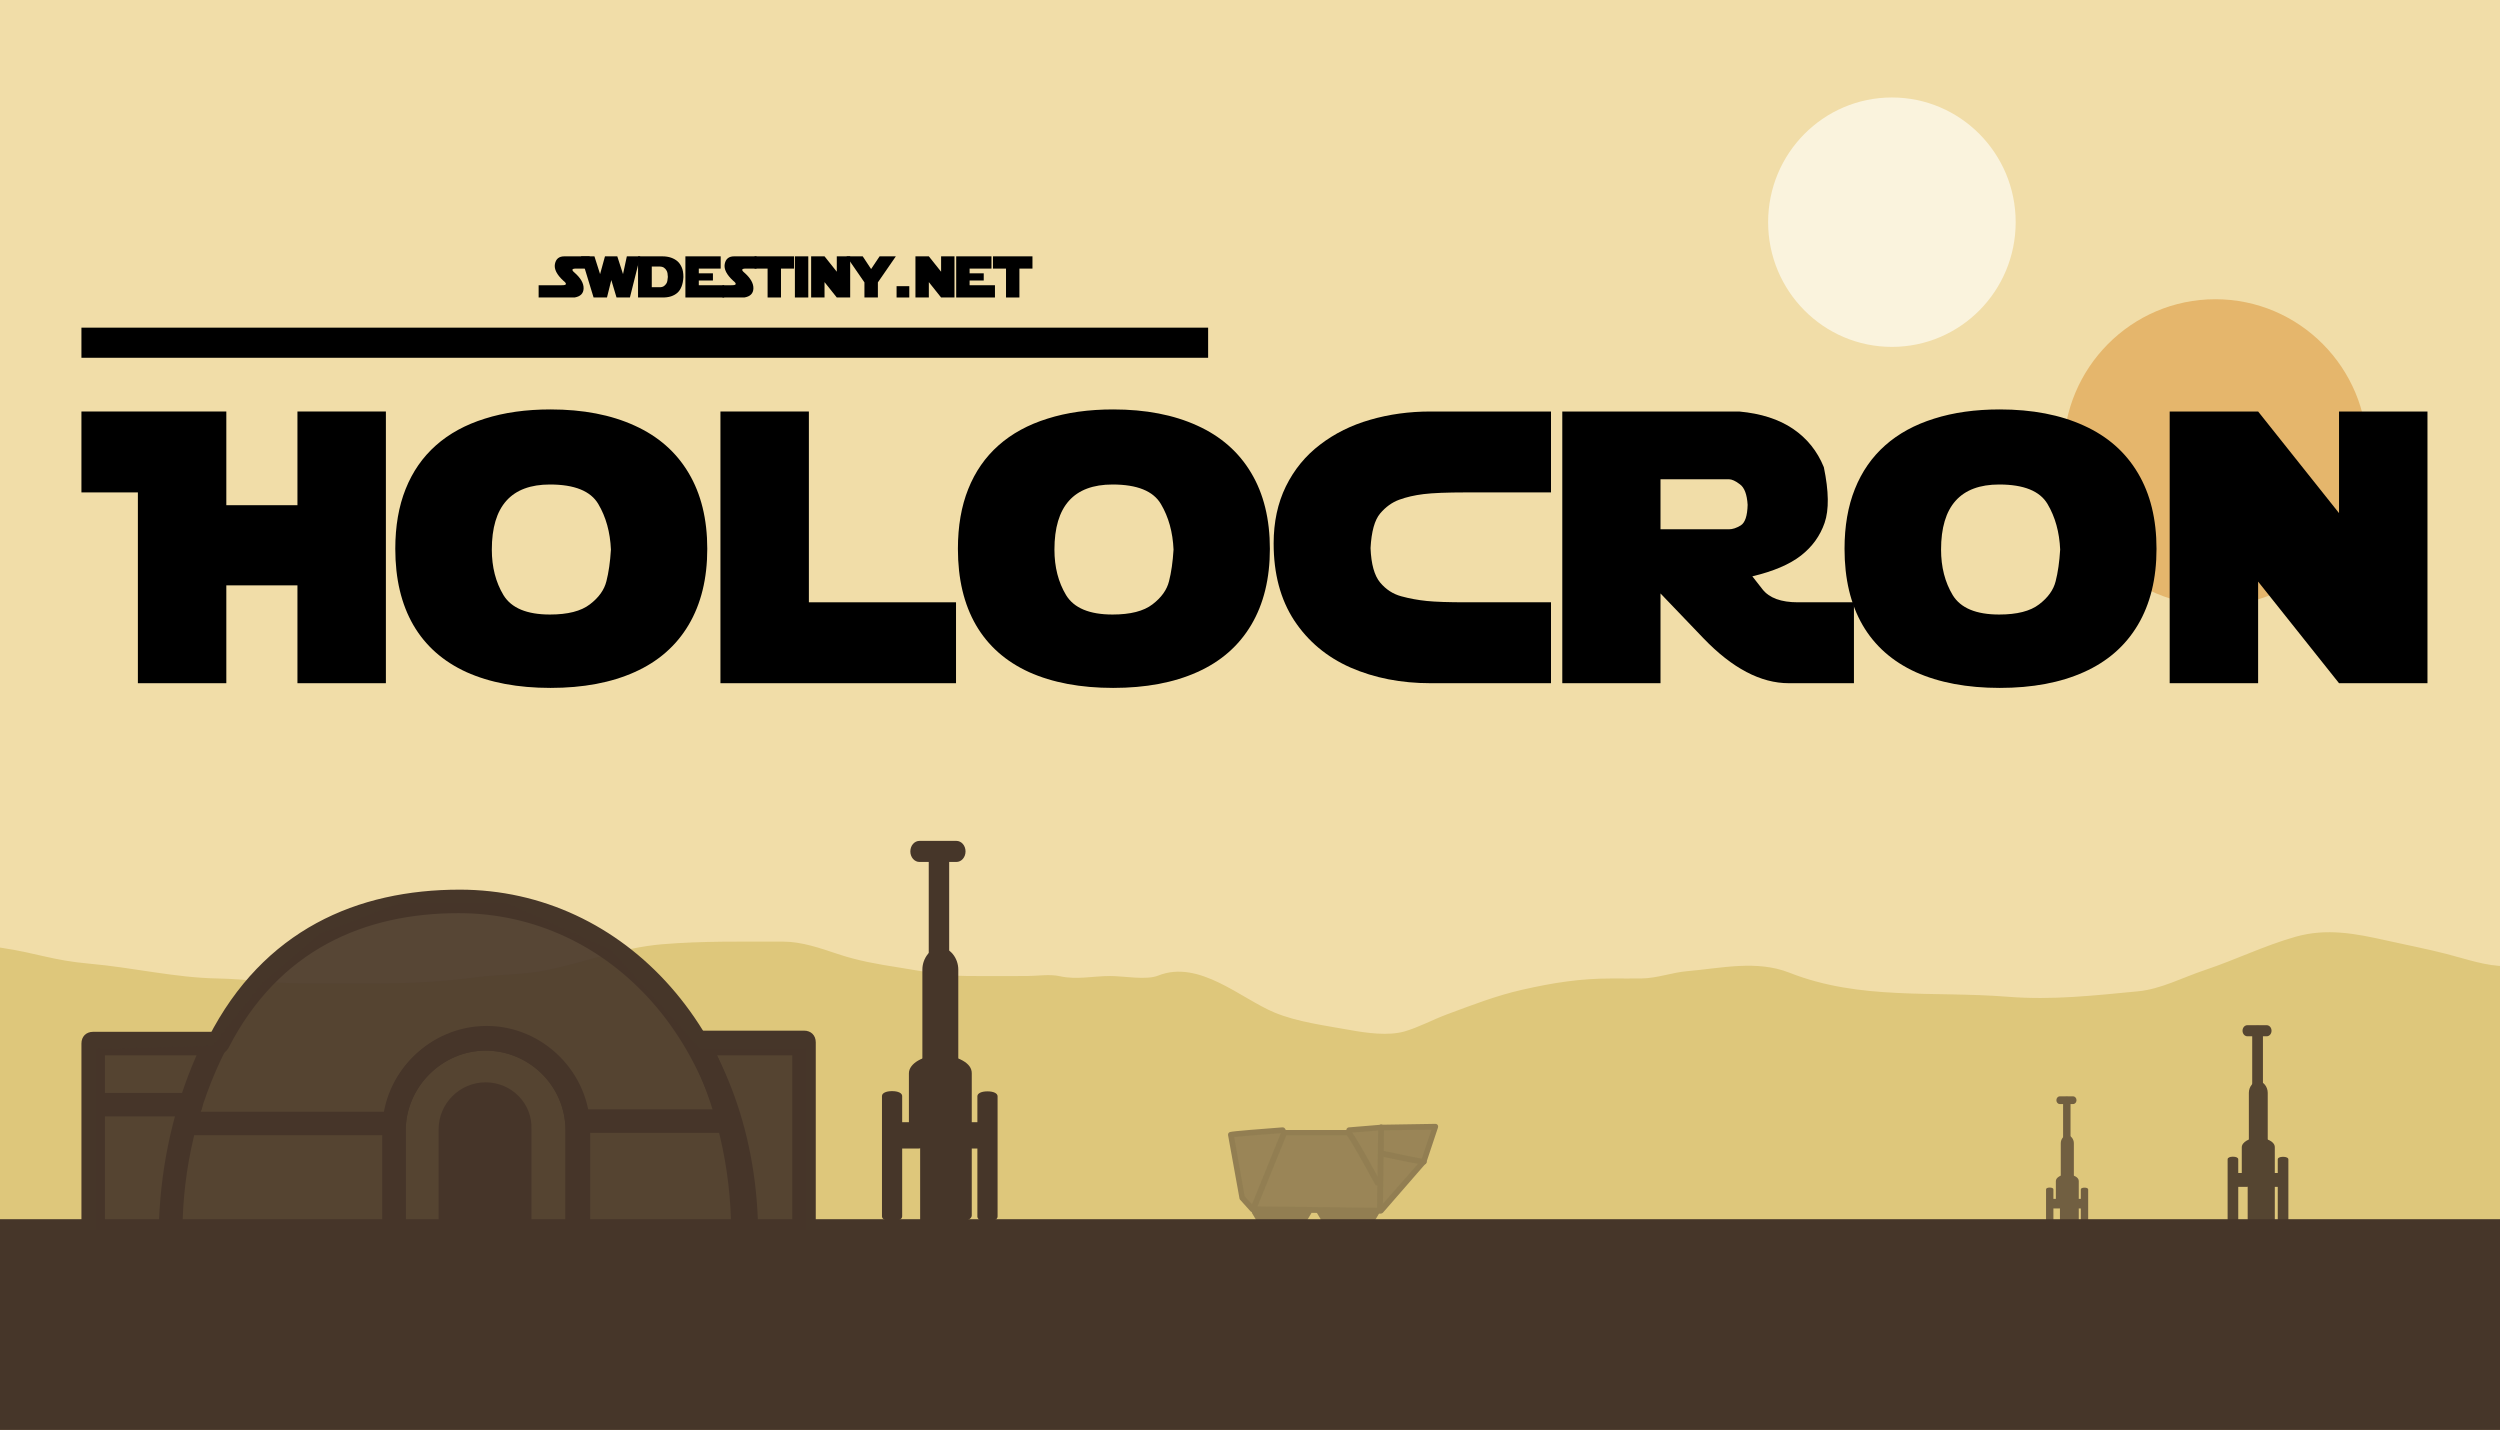 <svg width="771" height="441" viewBox="0 0 771 441" fill="none" xmlns="http://www.w3.org/2000/svg">
<rect x="0" y="0" width="771" height="441" fill="#808080" stroke="none"/>
<g clip-path="url(#clip0)">
<rect width="771" height="441" fill="#F1DDA8"/>
<path d="M27.76 297.716C15.784 296.651 11.835 294.508 0 292.732V387H773V298.473C766.571 298.473 760.5 296.253 754.41 294.686C748.309 293.117 741.977 291.906 735.82 290.52C726.336 288.385 717.528 286.698 708.061 289.384C698.445 292.113 689.64 296.467 680.218 299.609C673.315 301.911 666.546 305.538 659.441 306.215C645.849 307.511 632.954 308.994 619.191 307.899C596.122 306.063 573.582 309.08 551.687 300.451C541.684 296.508 530.822 299.114 520.563 299.988C515.667 300.405 511.107 302.203 506.179 302.26C503.152 302.295 500.122 302.26 497.094 302.26C487.317 302.26 479.123 303.566 469.63 305.71C461.546 307.537 454.194 310.42 446.455 313.285C442.093 314.899 437.688 317.317 433.249 318.586C428.209 320.027 421.351 319.077 416.341 318.166C408.863 316.805 399.883 315.672 392.788 312.695C382.357 308.319 369.649 296.422 357.375 301.334C353.527 302.874 346.575 301.503 342.402 301.503C336.977 301.503 332.131 302.749 326.714 301.545C323.676 300.869 319.833 301.503 316.746 301.503C310.634 301.503 304.52 301.553 298.408 301.503C290.831 301.441 284.319 299.989 277.042 298.852C270.451 297.821 264.629 296.83 258.2 294.686C252.936 292.931 247.184 290.899 241.587 290.899C229.344 290.899 216.53 290.681 204.323 291.699C191.673 292.753 180.228 297.415 167.942 299.82C161.119 301.155 153.855 300.973 146.954 301.881C137.016 303.19 126.82 303.775 116.798 303.775H93.077C84.292 303.775 75.832 302.408 67.085 302.26C54.049 302.039 40.788 298.874 27.76 297.716Z" fill="#DEC77B" stroke="#DEC77B" stroke-linecap="round" stroke-linejoin="round"/>
<g opacity="0.8">
<path d="M642.857 380.894C642.176 380.894 641.722 380.674 641.722 380.342V366.821C641.722 366.489 642.176 366.268 642.857 366.268C643.538 366.268 643.993 366.489 643.993 366.821V380.342C643.993 380.673 643.538 380.894 642.857 380.894Z" fill="#564532"/>
<path d="M632.135 380.869C631.454 380.869 631 380.648 631 380.317V366.795C631 366.464 631.454 366.243 632.135 366.243C632.816 366.243 633.27 366.464 633.27 366.795V380.317C633.27 380.648 632.816 380.869 632.135 380.869Z" fill="#564532"/>
<path d="M642.538 372.694H639.759C639.064 372.694 639.04 372.102 639.04 371.214C639.04 370.325 639.064 369.733 639.759 369.733H642.538C643.232 369.733 643.272 370.325 643.272 371.214C643.272 372.102 643.232 372.694 642.538 372.694ZM635.128 372.694H632.581C631.886 372.694 631.846 372.102 631.846 371.214C631.846 370.325 631.886 369.733 632.581 369.733H635.128C635.823 369.733 635.867 370.325 635.867 371.214C635.867 372.102 635.707 372.694 635.128 372.694Z" fill="#564532"/>
<path d="M639.933 380.869H637.154C636.459 380.869 635.996 380.607 635.996 380.214V371.506H635.185C634.49 371.506 634.027 371.244 634.027 370.851V364.238C634.027 363.125 635.649 362.208 637.501 362.208C638.428 362.208 639.354 362.405 640.049 362.798C640.744 363.19 641.091 363.649 641.091 364.238V380.214C641.091 380.607 640.512 380.869 639.933 380.869ZM638.775 379.559V364.238C638.775 364.042 638.659 363.91 638.428 363.78C638.196 363.649 637.848 363.583 637.617 363.583C636.922 363.583 636.459 363.91 636.459 364.303V370.196H637.269C637.964 370.196 638.928 370.338 638.928 370.73L639.183 379.257L638.775 379.559Z" fill="#564532"/>
<path d="M637.5 366.243C636.432 366.243 635.541 365.703 635.541 364.391V352.582C635.541 351.27 636.491 350.104 637.559 350.104C638.628 350.104 639.578 351.27 639.578 352.582V364.391C639.578 365.703 638.688 366.243 637.5 366.243Z" fill="#564532"/>
<path d="M637.405 353.13C636.716 353.13 636.256 352.604 636.256 351.813V339.567C636.256 338.777 636.715 338.25 637.405 338.25C638.094 338.25 638.553 338.777 638.553 339.567V351.813C638.553 352.604 638.094 353.13 637.405 353.13Z" fill="#564532"/>
<path d="M639.358 340.489H635.222C635.086 340.49 634.952 340.459 634.826 340.4C634.7 340.341 634.586 340.253 634.49 340.143C634.394 340.033 634.318 339.902 634.266 339.758C634.214 339.614 634.188 339.459 634.189 339.304C634.189 338.645 634.648 338.118 635.222 338.118H639.358C639.932 338.118 640.392 338.645 640.392 339.304C640.392 339.962 639.932 340.489 639.358 340.489H639.358Z" fill="#564532"/>
<path d="M635.289 380.869V364.79L635.037 364.226H639.83L640.082 380.869H635.289Z" fill="#564532"/>
</g>
<path d="M304.538 376.71C302.67 376.71 301.423 376.104 301.423 375.195V338.089C301.423 337.18 302.67 336.574 304.538 336.574C306.408 336.574 307.654 337.18 307.654 338.089V375.195C307.654 376.104 306.407 376.71 304.538 376.71Z" fill="#463629"/>
<path d="M275.114 376.64C273.246 376.64 272 376.034 272 375.125V338.019C272 337.11 273.246 336.504 275.115 336.504C276.984 336.504 278.23 337.11 278.23 338.019V375.125C278.23 376.034 276.984 376.64 275.114 376.64Z" fill="#463629"/>
<path d="M303.662 354.208H296.037C294.13 354.208 294.065 352.583 294.065 350.144C294.065 347.706 294.13 346.081 296.037 346.081H303.662C305.568 346.081 305.677 347.706 305.677 350.144C305.677 352.583 305.568 354.208 303.662 354.208ZM283.328 354.208H276.338C274.432 354.208 274.323 352.583 274.323 350.144C274.323 347.706 274.432 346.081 276.338 346.081H283.328C285.234 346.081 285.355 347.706 285.355 350.144C285.355 352.583 284.916 354.208 283.328 354.208Z" fill="#463629"/>
<path d="M296.514 376.64H288.887C286.981 376.64 285.71 375.922 285.71 374.844V350.946H283.485C281.578 350.946 280.308 350.228 280.308 349.15V331.002C280.308 327.948 284.758 325.432 289.841 325.432C292.383 325.432 294.925 325.971 296.832 327.049C298.739 328.127 299.692 329.385 299.692 331.002V374.843C299.692 375.921 298.103 376.64 296.514 376.64ZM293.336 373.046V331.002C293.336 330.463 293.017 330.103 292.383 329.744C291.747 329.385 290.793 329.205 290.158 329.205C288.251 329.205 286.98 330.103 286.98 331.181V347.352H289.204C291.111 347.352 293.757 347.741 293.757 348.818L294.455 372.216L293.336 373.046Z" fill="#463629"/>
<path d="M289.838 336.504C286.906 336.504 284.462 335.023 284.462 331.423V299.016C284.462 295.416 287.067 292.216 290 292.216C292.932 292.216 295.538 295.416 295.538 299.016V331.422C295.54 335.023 293.097 336.504 289.838 336.504Z" fill="#463629"/>
<path d="M289.576 300.52C287.685 300.52 286.424 299.075 286.424 296.907V263.3C286.424 261.132 287.684 259.686 289.575 259.686C291.467 259.686 292.727 261.132 292.727 263.3V296.907C292.728 299.075 291.467 300.52 289.575 300.52H289.576Z" fill="#463629"/>
<path d="M294.936 265.83H283.587C283.214 265.832 282.844 265.749 282.499 265.586C282.155 265.423 281.841 265.184 281.577 264.881C281.314 264.579 281.105 264.22 280.963 263.824C280.821 263.429 280.748 263.005 280.75 262.577C280.75 260.771 282.011 259.325 283.587 259.325H294.936C296.511 259.325 297.772 260.771 297.772 262.577C297.772 264.385 296.512 265.83 294.935 265.83H294.936Z" fill="#463629"/>
<path d="M283.769 376.64V332.516L283.077 330.968H296.231L296.923 376.64H283.769Z" fill="#463629"/>
<g opacity="0.9">
<g clip-path="url(#clip1)">
<path d="M704.096 377.848C703.115 377.848 702.46 377.529 702.46 377.052V357.555C702.46 357.078 703.115 356.759 704.096 356.759C705.079 356.759 705.733 357.078 705.733 357.555V377.052C705.733 377.529 705.078 377.848 704.096 377.848Z" fill="#463629"/>
<path d="M688.636 377.811C687.655 377.811 687 377.493 687 377.015V357.519C687 357.041 687.655 356.722 688.636 356.722C689.619 356.722 690.274 357.041 690.274 357.519V377.015C690.274 377.493 689.619 377.811 688.636 377.811Z" fill="#463629"/>
<path d="M703.636 366.025H699.63C698.628 366.025 698.593 365.171 698.593 363.889C698.593 362.608 698.628 361.754 699.63 361.754H703.636C704.637 361.754 704.695 362.608 704.695 363.889C704.695 365.171 704.638 366.025 703.636 366.025ZM692.952 366.025H689.279C688.278 366.025 688.22 365.171 688.22 363.889C688.22 362.608 688.278 361.754 689.279 361.754H692.952C693.953 361.754 694.017 362.608 694.017 363.889C694.017 365.171 693.786 366.025 692.952 366.025Z" fill="#463629"/>
<path d="M699.88 377.811H695.873C694.871 377.811 694.203 377.433 694.203 376.867V364.311H693.035C692.033 364.311 691.365 363.933 691.365 363.367V353.831C691.365 352.227 693.703 350.905 696.374 350.905C697.71 350.905 699.045 351.188 700.047 351.755C701.049 352.321 701.55 352.982 701.55 353.832V376.867C701.55 377.433 700.715 377.811 699.88 377.811ZM698.21 375.923V353.832C698.21 353.548 698.043 353.359 697.709 353.171C697.375 352.982 696.874 352.887 696.54 352.887C695.539 352.887 694.871 353.359 694.871 353.926V362.422H696.04C697.042 362.422 698.432 362.626 698.432 363.193L698.798 375.486L698.21 375.923Z" fill="#463629"/>
<path d="M696.373 356.722C694.832 356.722 693.548 355.944 693.548 354.053V337.026C693.548 335.134 694.917 333.452 696.458 333.452C697.998 333.452 699.368 335.134 699.368 337.026V354.052C699.368 355.944 698.085 356.722 696.373 356.722Z" fill="#463629"/>
<path d="M696.235 337.816C695.241 337.816 694.579 337.056 694.579 335.917V318.259C694.579 317.12 695.241 316.361 696.235 316.361C697.228 316.361 697.89 317.12 697.89 318.259V335.917C697.891 337.056 697.229 337.816 696.235 337.816H696.235Z" fill="#463629"/>
<path d="M699.051 319.589H693.088C692.892 319.59 692.698 319.546 692.517 319.46C692.335 319.375 692.171 319.249 692.032 319.09C691.894 318.931 691.784 318.742 691.709 318.535C691.635 318.327 691.597 318.104 691.597 317.88C691.597 316.93 692.26 316.171 693.088 316.171H699.051C699.879 316.171 700.541 316.93 700.541 317.88C700.541 318.829 699.879 319.589 699.051 319.589H699.051Z" fill="#463629"/>
<path d="M693.184 377.811V354.627L692.82 353.814H699.731L700.095 377.811H693.184Z" fill="#463629"/>
</g>
</g>
<rect y="376" width="771" height="66" fill="#463629"/>
<g opacity="0.5">
<path d="M425.756 374.287L386.287 373.838C386.018 373.838 385.838 373.748 385.658 373.569L382.421 369.972C382.331 369.882 382.242 369.703 382.242 369.523L378.735 350.103C378.645 349.653 378.915 349.204 379.364 349.114C380.084 348.844 389.704 348.125 395.458 347.675C395.817 347.675 396.087 347.765 396.267 348.035L396.537 348.484H415.237V348.304C415.327 347.945 415.687 347.675 416.046 347.675L425.846 346.866L442.659 346.596C442.928 346.596 443.198 346.686 443.378 346.956C443.558 347.226 443.558 347.495 443.468 347.765L439.872 358.554C439.872 358.644 439.782 358.734 439.692 358.824L426.476 374.018C426.296 374.197 426.026 374.287 425.756 374.287L425.756 374.287ZM386.737 372.04L425.397 372.49L438.343 357.745L441.49 348.395L426.026 348.574L416.945 349.294L416.856 349.474C416.765 349.833 416.406 350.103 415.957 350.103H396.087C395.817 350.103 395.548 349.923 395.368 349.743L395.008 349.473C390.153 349.833 383.051 350.372 380.623 350.642L383.86 368.983L386.737 372.04V372.04Z" fill="#463629"/>
<path d="M403.639 373.209H386.827C386.287 373.209 385.928 373.658 386.108 374.108L387.456 376.355C387.546 376.535 387.816 376.715 388.176 376.715H402.381C402.65 376.715 402.92 376.536 403.1 376.355L404.449 374.108C404.538 373.748 404.179 373.209 403.639 373.209ZM424.767 373.209H406.876C406.247 373.209 405.887 373.658 406.157 374.108L407.505 376.355C407.685 376.535 407.955 376.715 408.225 376.715H423.329C423.599 376.715 423.959 376.536 424.049 376.355L425.397 374.108C425.757 373.748 425.397 373.209 424.767 373.209Z" fill="#463629"/>
<path d="M425.576 373.658C425.037 373.658 424.678 373.208 424.678 372.759L425.038 347.675C425.038 347.226 425.487 346.776 425.936 346.776C426.476 346.776 426.835 347.226 426.835 347.675L426.476 372.849C426.476 373.299 426.026 373.658 425.576 373.658Z" fill="#463629"/>
<path d="M439.153 359.183C438.254 359.183 431.6 357.835 426.026 356.666C425.576 356.576 425.217 356.126 425.307 355.587C425.397 355.048 425.846 354.778 426.386 354.868C430.881 355.857 438.344 357.385 439.063 357.385C439.512 357.295 439.962 357.745 439.962 358.194C440.052 358.734 439.692 359.093 439.153 359.183Z" fill="#463629"/>
<path d="M386.647 373.568C386.557 373.568 386.377 373.568 386.287 373.479C385.838 373.299 385.568 372.759 385.748 372.309L395.188 349.024C395.368 348.574 395.908 348.304 396.357 348.484C396.807 348.664 397.076 349.204 396.897 349.653L387.456 372.939C387.276 373.299 387.007 373.568 386.647 373.568L386.647 373.568Z" fill="#463629"/>
<path d="M424.857 365.656C424.498 365.656 424.228 365.477 424.048 365.207C420.452 358.554 416.226 351.091 415.327 350.102C415.058 349.923 414.878 349.563 414.968 349.203C415.057 348.754 415.507 348.394 416.047 348.484C416.586 348.574 417.125 348.664 425.666 364.308C425.936 364.757 425.756 365.297 425.307 365.566C425.217 365.656 425.037 365.656 424.857 365.656L424.857 365.656Z" fill="#463629"/>
<path d="M383 370L380 350.5V350L395 348.5L396.5 349.5H415.5L420 348L442.5 347.5L439 358.5L426 373.5H389.5L383 370Z" fill="#463629" fill-opacity="0.9"/>
</g>
<path d="M149.763 333.792C141.791 333.792 135.268 340.315 135.268 348.287V385.248C135.268 385.973 135.631 386.335 136.356 386.335H162.807C163.532 386.335 163.893 385.974 163.893 385.249V348.287C164.257 340.315 157.736 333.792 149.763 333.792Z" fill="#463629"/>
<path d="M229.48 388.87H178.027C175.852 388.87 174.402 387.421 174.402 385.246V348.648C174.402 334.878 163.17 324.009 149.763 324.009C136.356 324.009 125.123 335.241 125.123 348.649V385.246C125.123 387.42 123.674 388.87 121.5 388.87H53.016C51.204 388.87 49.392 387.421 49.392 385.246V384.522V380.174C49.392 378.361 51.205 376.549 53.016 376.549C55.19 376.549 56.639 378.361 56.639 380.174V381.261H118.239V348.287C118.239 330.532 132.734 316.401 150.126 316.401C167.519 316.401 182.012 330.895 182.012 348.287V381.262H226.218C226.218 322.197 188.172 281.615 141.429 281.615C112.441 281.615 85.99 292.848 70.409 323.285C69.322 325.097 67.147 325.822 65.698 324.735C63.886 323.647 63.162 321.473 64.249 320.024C81.278 286.688 110.268 274.368 141.792 274.368C192.52 274.368 233.829 318.574 233.829 381.624V385.246C233.104 387.058 231.292 388.87 229.48 388.87H229.48Z" fill="#463629"/>
<path d="M178.027 388.87H121.499C119.325 388.87 117.876 387.421 117.876 385.246V348.648C117.876 330.892 132.371 316.762 149.763 316.762C167.156 316.762 181.648 331.257 181.648 348.649V385.246C181.648 387.058 180.2 388.87 178.026 388.87H178.027ZM125.123 381.623H174.403V348.65C174.403 334.881 163.17 324.01 149.763 324.01C136.356 324.01 125.123 335.244 125.123 348.65V381.625H125.122L125.123 381.623ZM53.015 383.797H28.738C26.563 383.797 25.114 382.348 25.114 380.174V321.834C25.114 319.66 26.563 318.21 28.737 318.21H66.423C67.51 318.21 68.96 318.935 69.684 320.023C70.409 321.11 70.409 322.559 69.684 323.645C60.988 340.677 56.277 360.243 56.277 380.172C56.639 382.347 54.826 383.797 53.015 383.797ZM32.361 376.55H49.03C49.755 358.432 53.741 341.04 60.625 325.459H32.362V376.55L32.361 376.55ZM247.959 383.797H229.116C227.305 383.797 225.494 382.348 225.494 380.174C225.494 359.881 220.784 340.314 212.087 323.284C211.361 322.197 211.723 320.749 212.087 319.662C212.811 318.574 213.897 317.849 215.347 317.849H247.958C250.132 317.849 251.582 319.298 251.582 321.473V379.81C251.584 382.347 250.134 383.797 247.959 383.797ZM232.741 376.549H244.336V325.458H221.146C228.393 341.038 232.379 358.794 232.741 376.549Z" fill="#463629"/>
<path d="M120.05 350.098H60.263C58.089 350.098 56.639 348.649 56.639 346.475C56.639 344.301 58.088 342.852 60.263 342.852H120.05C122.224 342.852 123.673 344.301 123.673 346.475C123.673 348.649 122.224 350.098 120.05 350.098ZM221.87 349.374H179.113C176.939 349.374 175.49 347.924 175.49 345.751C175.49 343.576 176.94 342.126 179.113 342.126H221.87C224.045 342.126 225.495 343.576 225.495 345.751C225.495 347.924 224.045 349.374 221.87 349.374Z" fill="#463629"/>
<path d="M58.813 344.3H30.912C28.738 344.3 27.288 342.851 27.288 340.677C27.288 338.503 28.737 337.054 30.912 337.054H58.813C60.988 337.054 62.437 338.503 62.437 340.678C62.437 342.851 60.988 344.3 58.813 344.3Z" fill="#463629"/>
<path d="M29.5 379.5V323.5L65.5 322.5L81 303L98.5 288L123 278.5H156.5L188.5 293L216 323.5H248.5V379.5H29.5Z" fill="#463629" fill-opacity="0.9"/>
<g clip-path="url(#clip2)">
<path d="M583.463 106.979C604.545 106.979 621.635 89.761 621.635 68.521C621.635 47.281 604.545 30.063 583.463 30.063C562.381 30.063 545.29 47.281 545.29 68.521C545.29 89.761 562.381 106.979 583.463 106.979Z" fill="#FAF3DD"/>
<path d="M683.226 186.724C709.112 186.724 730.096 165.583 730.096 139.503C730.096 113.424 709.112 92.283 683.226 92.283C657.341 92.283 636.357 113.424 636.357 139.503C636.357 165.583 657.341 186.724 683.226 186.724Z" fill="#E5B66C"/>
</g>
<path d="M181.847 79.055H174.025C172.407 79.055 171.446 79.84 171.142 81.411C170.837 82.981 171.704 84.704 173.743 86.579C174.98 87.551 174.769 88.014 173.11 87.967H166.114V91.747H177.189C179.017 91.442 179.948 90.504 179.984 88.934C180.019 87.364 179.087 85.747 177.189 84.082C176.128 83.204 176.351 82.788 177.857 82.835H181.847V79.055Z" fill="black"/>
<path d="M188.526 86.368L187.191 91.747H183.06L179.193 79.055H183.323L185.064 84.54L186.575 79.055H190.372L192.139 84.54L193.317 79.055H197.447L194.266 91.747H190.135L188.526 86.368Z" fill="black"/>
<path d="M196.771 91.747V79.055H204.259C205.273 79.055 206.166 79.19 206.94 79.46C207.713 79.729 208.366 80.092 208.9 80.549C209.433 81.006 209.875 81.624 210.227 82.404C210.584 83.183 210.763 84.197 210.763 85.445C210.698 86.599 210.505 87.581 210.183 88.389C209.86 89.198 209.433 89.836 208.9 90.305C208.366 90.774 207.713 91.137 206.94 91.395C206.172 91.653 205.208 91.77 204.048 91.747H196.771ZM201.007 82.202V88.582H203.424C203.969 88.582 204.408 88.468 204.742 88.24C205.076 88.005 205.349 87.71 205.56 87.352C205.771 86.989 205.905 86.338 205.964 85.401C205.946 84.545 205.826 83.915 205.604 83.511C205.387 83.101 205.106 82.782 204.76 82.553C204.414 82.319 203.963 82.202 203.406 82.202H201.007Z" fill="black"/>
<path d="M211.378 91.747V79.055H222.259V82.835H215.509V84.293H219.868V86.508H215.509V87.967H223.331V91.747H211.378Z" fill="black"/>
<path d="M233.316 79.055H226.39C224.773 79.055 223.812 79.84 223.507 81.411C223.202 82.981 224.069 84.704 226.109 86.579C227.345 87.551 227.134 88.014 225.476 87.967H222.804V91.747H229.554C231.382 91.442 232.314 90.504 232.349 88.934C232.384 87.364 231.452 85.747 229.554 84.082C228.493 83.204 228.716 82.788 230.222 82.835H233.316V79.055Z" fill="black"/>
<path d="M244.882 79.055V82.835H240.857V91.747H236.726V82.835H232.7V79.055H244.882Z" fill="black"/>
<path d="M245.146 79.055H249.276V91.747H245.146V79.055Z" fill="black"/>
<path d="M250.155 91.747V79.055H254.286L258.066 83.801V79.055H262.196V91.747H258.066L254.286 87.001V91.747H250.155Z" fill="black"/>
<path d="M276.276 79.055L270.739 87.088V91.747H266.591V87.088L261.054 79.055H266.064L268.648 82.975L271.267 79.055H276.276Z" fill="black"/>
<path d="M276.505 91.747V88.257H280.425V91.747H276.505Z" fill="black"/>
<path d="M282.323 91.747V79.055H286.454L290.234 83.801V79.055H294.364V91.747H290.234L286.454 87.001V91.747H282.323Z" fill="black"/>
<path d="M294.892 91.747V79.055H305.773V82.835H299.023V84.293H303.382V86.508H299.023V87.967H306.845V91.747H294.892Z" fill="black"/>
<path d="M318.411 79.055V82.835H314.386V91.747H310.255V82.835H306.23V79.055H318.411Z" fill="black"/>
<path d="M25.114 101.048H372.587V110.338H25.114V101.048Z" fill="black"/>
<path d="M91.733 155.805V126.906H119.007V210.701H91.733V180.525H69.797V210.701H42.523V151.859H25.114V126.906H69.797V155.805H91.733Z" fill="black"/>
<path d="M218.122 169.268C218.122 178.436 216.207 186.251 212.377 192.712C208.547 199.172 202.995 204.028 195.722 207.277C188.488 210.527 179.841 212.152 169.783 212.152C159.724 212.152 151.078 210.527 143.844 207.277C136.648 203.989 131.193 199.153 127.479 192.77C123.765 186.348 121.908 178.514 121.908 169.268C121.908 162.265 122.972 156.114 125.1 150.814C127.228 145.475 130.342 140.988 134.443 137.351C138.544 133.715 143.573 130.968 149.531 129.111C155.488 127.215 162.239 126.268 169.783 126.268C179.803 126.268 188.449 127.931 195.722 131.258C202.995 134.546 208.547 139.421 212.377 145.882C216.207 152.304 218.122 160.099 218.122 169.268ZM151.678 169.5C151.678 174.877 152.877 179.558 155.275 183.543C157.713 187.528 162.491 189.52 169.609 189.52C175.102 189.52 179.203 188.476 181.911 186.387C184.658 184.297 186.36 181.918 187.018 179.249C187.714 176.541 188.178 173.291 188.411 169.5C188.178 164.122 186.882 159.441 184.523 155.457C182.163 151.433 177.191 149.421 169.609 149.421C157.655 149.421 151.678 156.114 151.678 169.5Z" fill="black"/>
<path d="M222.184 210.701V126.906H249.458V185.748H294.837V210.701H222.184Z" fill="black"/>
<path d="M391.631 169.268C391.631 178.436 389.716 186.251 385.886 192.712C382.056 199.172 376.505 204.028 369.232 207.277C361.997 210.527 353.351 212.152 343.292 212.152C333.234 212.152 324.587 210.527 317.353 207.277C310.157 203.989 304.703 199.153 300.989 192.77C297.275 186.348 295.418 178.514 295.418 169.268C295.418 162.265 296.482 156.114 298.609 150.814C300.737 145.475 303.851 140.988 307.952 137.351C312.053 133.715 317.082 130.968 323.04 129.111C328.998 127.215 335.749 126.268 343.292 126.268C353.312 126.268 361.959 127.931 369.232 131.258C376.505 134.546 382.056 139.421 385.886 145.882C389.716 152.304 391.631 160.099 391.631 169.268ZM325.187 169.5C325.187 174.877 326.386 179.558 328.785 183.543C331.222 187.528 336 189.52 343.118 189.52C348.612 189.52 352.713 188.476 355.421 186.387C358.167 184.297 359.87 181.918 360.527 179.249C361.224 176.541 361.688 173.291 361.92 169.5C361.688 164.122 360.392 159.441 358.032 155.457C355.672 151.433 350.701 149.421 343.118 149.421C331.164 149.421 325.187 156.114 325.187 169.5Z" fill="black"/>
<path d="M452.099 185.748H478.328V210.701H441.189C432.098 210.701 423.877 209.096 416.526 205.885C409.176 202.635 403.373 197.78 399.117 191.319C394.9 184.858 392.792 176.947 392.792 167.585C392.792 161.008 394.049 155.147 396.564 150.002C399.117 144.818 402.638 140.524 407.125 137.119C411.613 133.676 416.758 131.123 422.561 129.459C428.403 127.757 434.612 126.906 441.189 126.906H478.328V151.859H452.099C446.218 151.859 441.866 152.033 439.042 152.381C436.218 152.729 433.703 153.309 431.498 154.122C429.293 154.934 427.339 156.346 425.637 158.358C423.935 160.37 422.948 163.929 422.677 169.036C422.871 173.987 423.857 177.527 425.637 179.655C427.416 181.783 429.583 183.195 432.136 183.891C434.69 184.588 437.32 185.071 440.028 185.342C442.736 185.613 446.76 185.748 452.099 185.748Z" fill="black"/>
<path d="M481.81 210.701V126.906H536.358C543.089 127.525 548.622 129.304 552.954 132.245C557.287 135.185 560.46 139.131 562.471 144.083C564.019 151.511 564.096 157.236 562.704 161.26C561.311 165.283 558.874 168.649 555.392 171.357C551.91 174.065 546.919 176.193 540.42 177.74L543.554 181.744C545.643 184.413 549.279 185.748 554.463 185.748H571.756V210.701H551.678C543.012 210.701 534.25 206.097 525.39 196.89L512.101 183.021V210.701H481.81ZM512.101 147.797V163.233H533.224C534.346 163.233 535.565 162.826 536.88 162.014C538.196 161.163 538.892 159.054 538.969 155.689C538.776 152.478 537.983 150.369 536.59 149.363C535.236 148.319 534.095 147.797 533.166 147.797H512.101Z" fill="black"/>
<path d="M665.068 169.268C665.068 178.436 663.153 186.251 659.323 192.712C655.493 199.172 649.942 204.028 642.669 207.277C635.434 210.527 626.788 212.152 616.729 212.152C606.671 212.152 598.024 210.527 590.79 207.277C583.594 203.989 578.139 199.153 574.426 192.77C570.712 186.348 568.855 178.514 568.855 169.268C568.855 162.265 569.919 156.114 572.046 150.814C574.174 145.475 577.288 140.988 581.389 137.351C585.49 133.715 590.519 130.968 596.477 129.111C602.435 127.215 609.185 126.268 616.729 126.268C626.749 126.268 635.396 127.931 642.669 131.258C649.942 134.546 655.493 139.421 659.323 145.882C663.153 152.304 665.068 160.099 665.068 169.268ZM598.624 169.5C598.624 174.877 599.823 179.558 602.222 183.543C604.659 187.528 609.437 189.52 616.555 189.52C622.049 189.52 626.15 188.476 628.858 186.387C631.604 184.297 633.307 181.918 633.964 179.249C634.661 176.541 635.125 173.291 635.357 169.5C635.125 164.122 633.829 159.441 631.469 155.457C629.109 151.433 624.138 149.421 616.555 149.421C604.601 149.421 598.624 156.114 598.624 169.5Z" fill="black"/>
<path d="M669.13 210.701V126.906H696.404L721.357 158.242V126.906H748.631V210.701H721.357L696.404 179.365V210.701H669.13Z" fill="black"/>
</g>
<defs>
<clipPath id="clip0">
<rect width="771" height="441" fill="white"/>
</clipPath>
<clipPath id="clip1">
<rect x="687" y="316" width="18.915" height="62" fill="white"/>
</clipPath>
<clipPath id="clip2">
<rect x="544.29" y="29.055" width="186" height="159" fill="white"/>
</clipPath>
</defs>
</svg>
